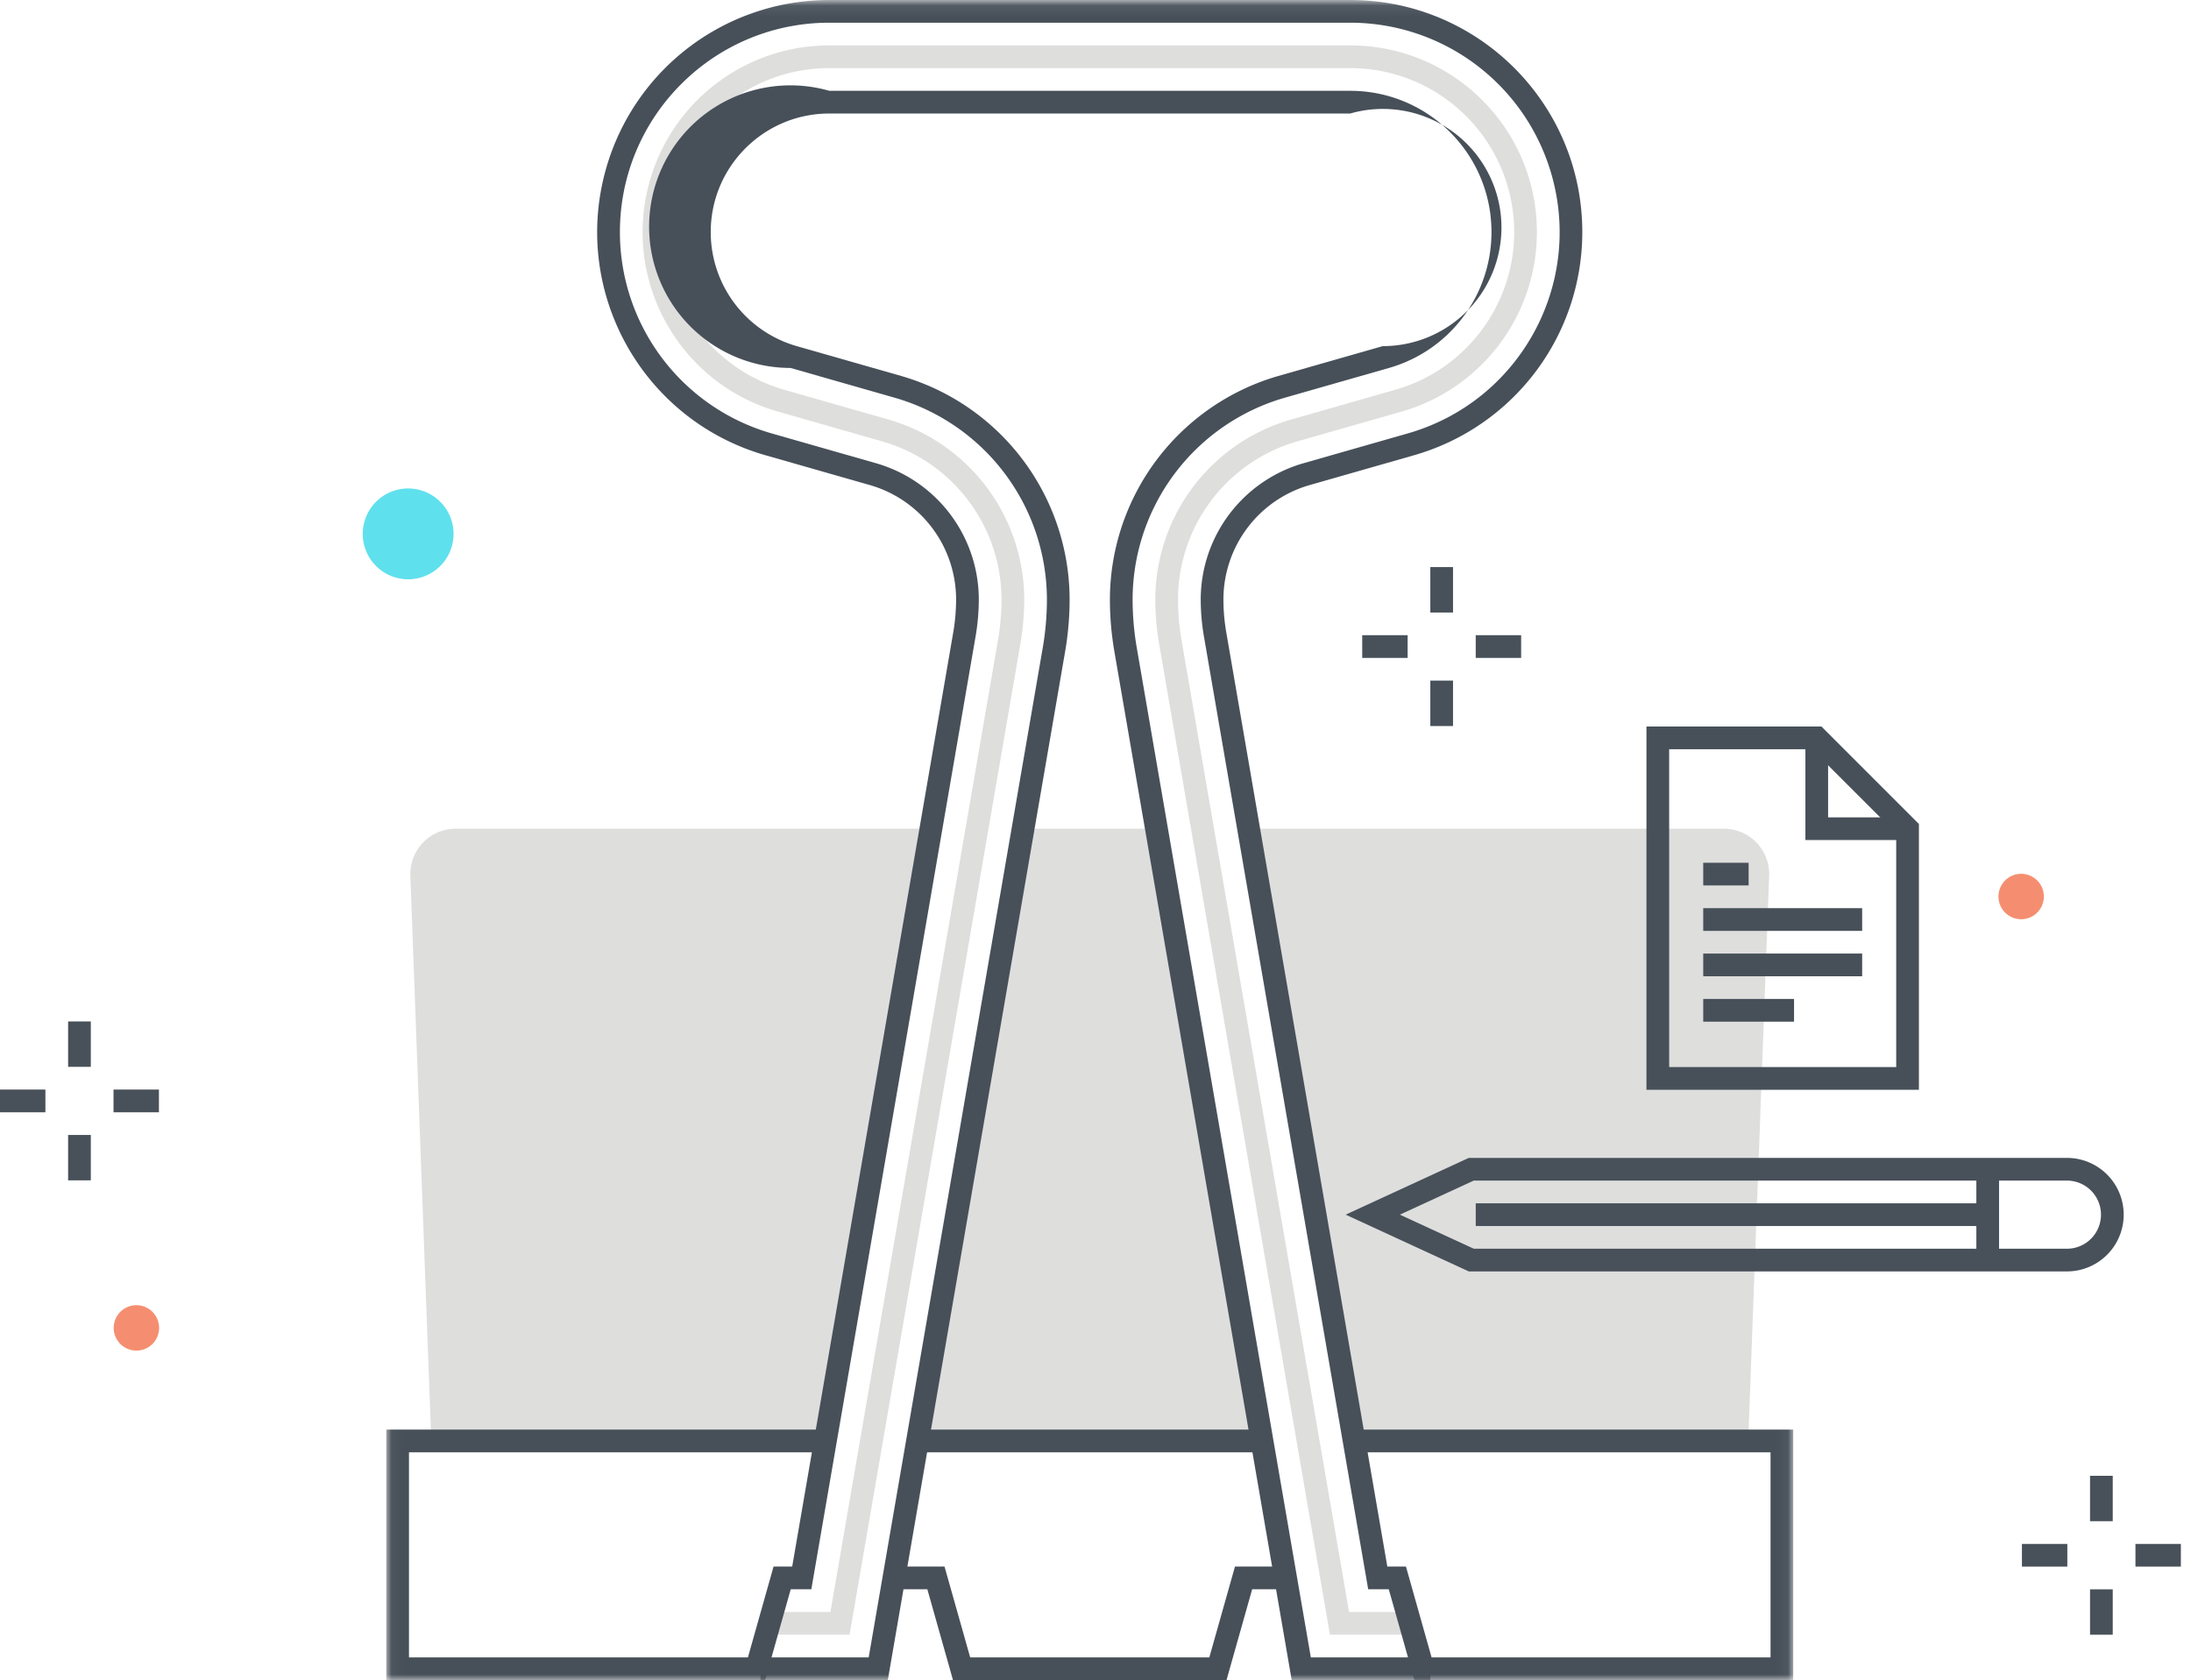 <?xml version="1.0" encoding="utf-8"?><svg xmlns="http://www.w3.org/2000/svg" xmlns:xlink="http://www.w3.org/1999/xlink" width="193" height="148" viewBox="0 0 193 148"><defs><path id="qta" d="M.026.04h123.936V148H.026z"/></defs><g fill="none" fill-rule="evenodd"><path fill="#DEDEDD" d="M109.986 73l9.309 54h34.699l1.848-49.852A4.001 4.001 0 0 0 151.844 73h-41.858M111.177 127l-9.309-54H90.12l-9.309 54h30.366M82.003 73H40.144a4 4 0 0 0-3.997 4.148L37.994 127h34.7l9.309-54"/><path fill="#475059" d="M80.993 127.936h30.002v-2H80.993zM108.041 148H83.947l-2.259-8h-2.695v-2h4.209l2.259 8h21.066l2.259-8h4.542v2H110.3l-2.259 8"/><path fill="#DEDEDD" d="M123.994 144h-6.843l-.142-.83-14.904-86.453a23.184 23.184 0 0 1-.336-3.937 16.514 16.514 0 0 1 11.927-15.813l9.208-2.631c7.671-2.192 12.113-10.188 9.921-17.859A14.446 14.446 0 0 0 118.936 6H73.053c-7.979 0-14.446 6.468-14.446 14.447a14.447 14.447 0 0 0 10.477 13.889l9.208 2.631A16.515 16.515 0 0 1 90.22 52.78c0 1.32-.113 2.637-.337 3.937L74.837 144h-7.844v-2h6.158l14.761-85.623a21.15 21.15 0 0 0 .308-3.597 14.508 14.508 0 0 0-10.477-13.89l-9.208-2.631c-8.733-2.495-13.79-11.598-11.295-20.331A16.446 16.446 0 0 1 73.053 4h45.883c9.082 0 16.445 7.363 16.445 16.446a16.446 16.446 0 0 1-11.928 15.813l-9.208 2.631a14.506 14.506 0 0 0-10.476 13.89c0 1.206.103 2.409.307 3.597L118.837 142h5.157v2"/><g transform="translate(34)"><mask id="qtb" fill="#fff"><use xlink:href="#qta"/></mask><path fill="#475059" d="M91.994 148H79.782l-.142-.83-15.476-89.773a27.068 27.068 0 0 1-.395-4.617 20.531 20.531 0 0 1 14.829-19.659l9.208-2.631A10.447 10.447 0 1 0 84.936 10H39.053c-5.769 0-10.446 4.678-10.446 10.447a10.448 10.448 0 0 0 7.576 10.043l9.208 2.631A20.532 20.532 0 0 1 60.22 52.78c0 1.548-.132 3.093-.396 4.618L44.206 148H32.993v-2h9.528l15.333-88.942a25.24 25.24 0 0 0 .366-4.278 18.523 18.523 0 0 0-13.378-17.736l-9.208-2.631A12.447 12.447 0 1 1 39.053 8h45.883c6.873 0 12.445 5.573 12.445 12.446 0 5.557-3.684 10.44-9.027 11.967l-9.208 2.631A18.522 18.522 0 0 0 65.769 52.78c0 1.433.122 2.864.366 4.277L81.468 146h10.526v2" mask="url(#qtb)"/><path fill="#475059" d="M2.026 146h29.857l2.258-8h1.641l1.736-10.064H2.026V146zm90.079 0h29.857v-18.064H86.471L88.206 138h1.642l2.257 8zm31.857 2h-33.37l-2.258-8h-1.813L72.047 56.037a19.225 19.225 0 0 1-.278-3.257 12.498 12.498 0 0 1 9.026-11.967l9.208-2.631c9.795-2.799 15.467-13.009 12.668-22.804A18.446 18.446 0 0 0 84.936 2H39.053c-10.188 0-18.446 8.259-18.446 18.447a18.446 18.446 0 0 0 13.378 17.735l9.208 2.631A12.499 12.499 0 0 1 52.22 52.78a19.332 19.332 0 0 1-.279 3.258L37.468 140h-1.814l-2.258 8H.026v-22.064h37.836l12.109-70.238a17.4 17.4 0 0 0 .249-2.918 10.49 10.49 0 0 0-7.575-10.044l-9.208-2.631c-10.858-3.102-17.145-14.419-14.043-25.276A20.446 20.446 0 0 1 39.053 0h45.883c11.291 0 20.445 9.154 20.445 20.446a20.446 20.446 0 0 1-14.829 19.659l-9.208 2.631a10.489 10.489 0 0 0-7.575 10.044c0 .977.083 1.953.249 2.917l12.108 70.239h37.836V148z" mask="url(#qtb)"/></g><path fill="#48515A" d="M184.107 134.004h2v-4h-2zM184.107 144.004h2v-4h-2zM188.107 138.004h4v-2h-4zM178.107 138.004h4v-2h-4zM125.994 53.956h2v-4h-2zM125.994 63.956h2v-4h-2zM129.994 57.956h4v-2h-4zM119.994 57.956h4v-2h-4zM6 93.98h2v-4H6zM6 103.98h2v-4H6zM10 97.98h4v-2h-4zM0 97.98h4v-2H0z"/><path fill="#5FE0ED" d="M35.953 43.03a4 4 0 1 1 0 8 4 4 0 0 1 0-8"/><path fill="#F58E70" d="M11.97 114.976a2 2 0 1 1 .001 3.999 2 2 0 0 1-.001-3.999m166.024-38a2 2 0 1 1 .001 3.999 2 2 0 0 1-.001-3.999"/><path fill="#475059" d="M147.033 94h20V73.414L159.619 66h-12.586v28zm22 2h-24V64h15.414l8.586 8.586V96z"/><path fill="#475059" d="M168.033 74h-9v-9h2v7h7v2M150.033 78h4v-2h-4zM150.033 82h14v-2h-14zM150.033 86h14v-2h-14zM150.033 90h8v-2h-8z"/><path fill="#48515A" d="M129.821 110h52.25a3 3 0 1 0 0-6h-52.25l-6.507 3 6.507 3zm52.25 2h-52.689l-10.843-5 10.843-5h52.689a5 5 0 1 1 0 10z"/><path fill="#48515A" d="M174.092 111h2v-8h-2z"/><path fill="#48515A" d="M129.994 108h45.098v-2h-45.098z"/></g></svg>
